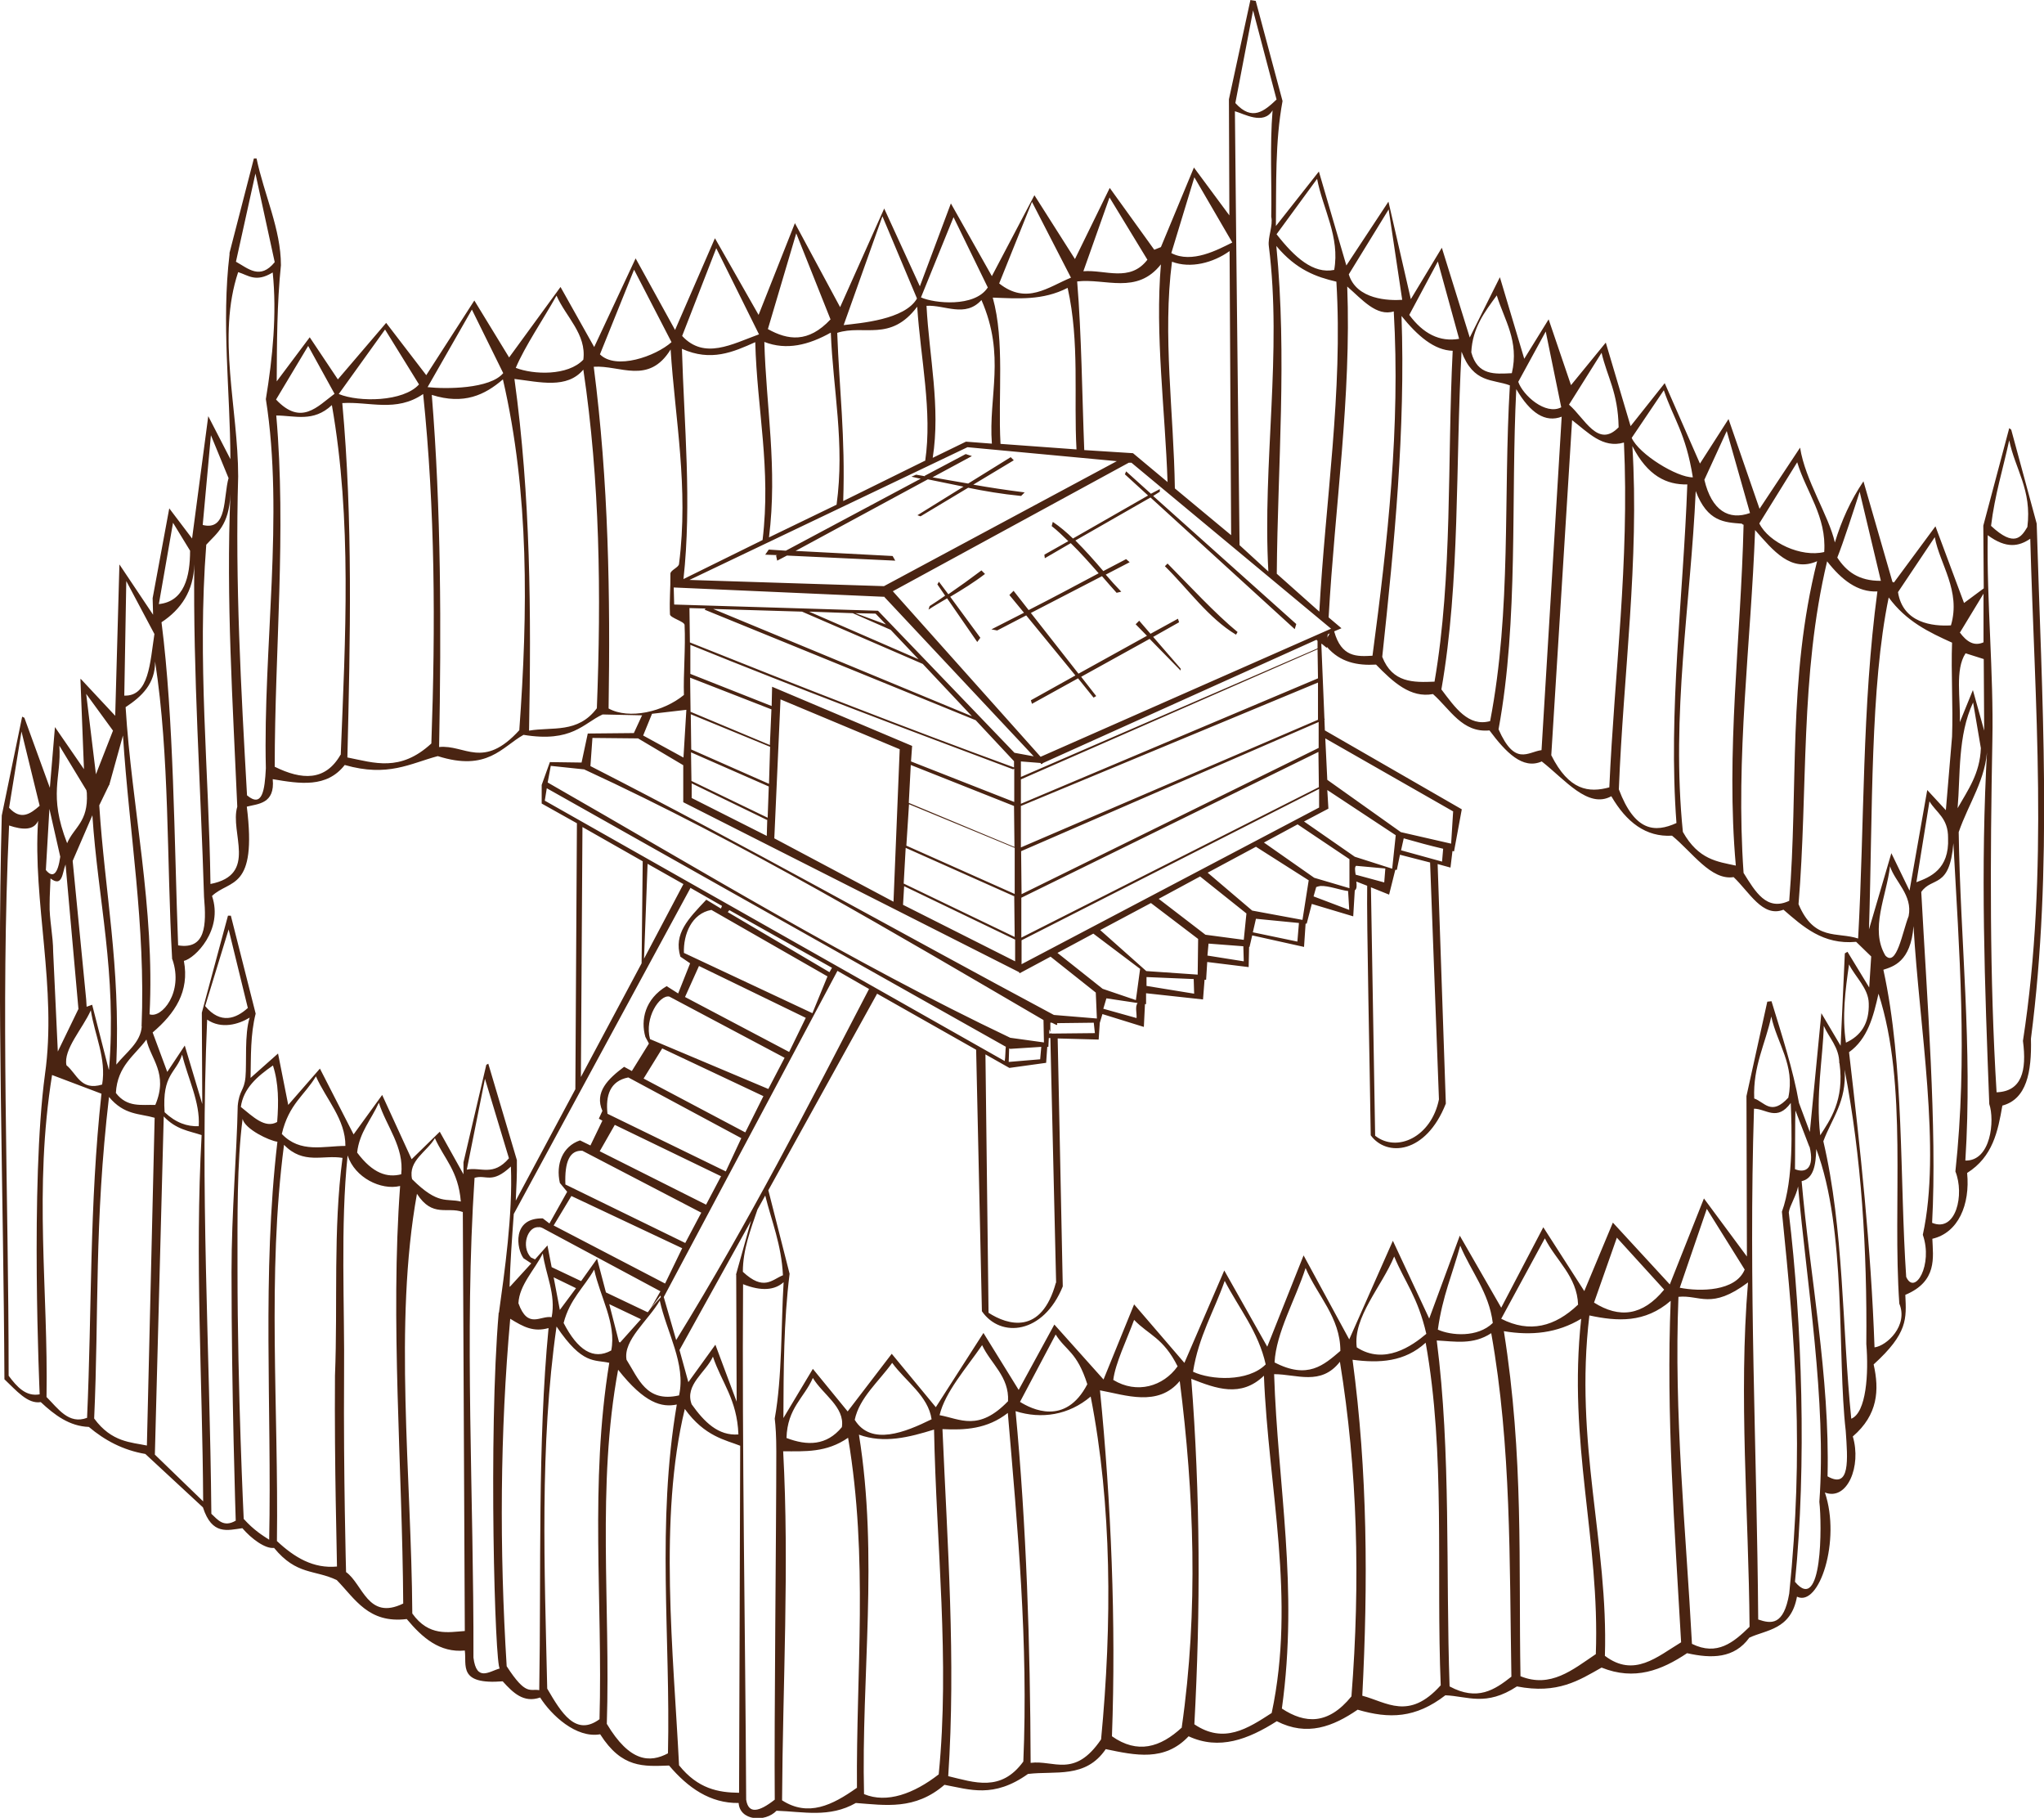 <?xml version="1.0" encoding="UTF-8"?>
<svg id="Layer_2" data-name="Layer 2" xmlns="http://www.w3.org/2000/svg" viewBox="0 0 92.26 82.03">
  <defs>
    <style>
      .cls-1 {
        fill: #4a2412;
        fill-rule: evenodd;
      }
    </style>
  </defs>
  <g id="Layer_2-2" data-name="Layer 2">
    <g id="layer1">
      <path id="path2316" class="cls-1" d="M56.44,0l-.97,4.48,.02,5.24-1.6-2.16-1.49,3.59-.3,.12-2.01-2.79-1.57,3.21-1.83-2.88-1.92,3.65-1.85-3.28-1.4,3.74-1.61-3.51-1.99,4.45-2.04-3.79-1.64,4.14-1.97-3.46-1.8,4.14-1.78-3.23-1.87,4-1.52-2.71-2.32,3.18-1.57-2.57-2.17,3.37-1.81-2.36-2.18,2.55-1.27-1.9-1.49,1.99c.01-1.75,.01-3.5,.19-5.24,0-1.63-.76-3.19-1.1-4.82h-.12s-1.1,4.26-1.1,4.26v.07c-.37,3.08,.03,6.16,.04,9.24l-1-1.94-.73,5.52-1.03-1.36-.75,4.05v.02s.02,.73,.02,.73l-1.52-2.27-.19,6.83-1.55-1.66h-.02l.16,4.07-1.31-1.9-.23,2.74-1.15-3.16-.1-.05L.08,36.8c-.23,8.48,.08,16.96,.12,25.44,.53,.5,1.05,1.13,1.64,1.03,.63,.59,1.3,1.09,2.17,1.12,.71,.6,1.54,1.05,2.55,1.22l2.6,2.41c.41,1.27,1.11,1.03,1.78,.94,.4,.47,1.03,.94,1.43,.89,1.02,1.24,1.82,.97,2.83,1.45,.83,.85,1.43,1.97,3.16,1.76,.7,.84,1.49,1.53,2.62,1.42,.09,.67-.31,1.55,1.71,1.39,.47,.52,.95,.99,1.69,.73,.5,.79,1.62,1.85,2.71,1.66,.98,1.54,1.96,1.45,3.11,1.41,.85,1,1.85,1.71,3.14,1.69,.05,.8,1.19,.89,1.71,.35,1.2,.04,2.39,.33,3.58-.35,1.33,.1,2.67,.33,4-.82,1.14,.21,2.21,.62,3.77-.49,1.23-.15,2.6,.22,3.51-1.12,1.34,.28,2.66,.57,3.74-.58,1.38,.64,2.69,.14,3.98-.68,1.37,.7,2.54,.24,3.65-.52,1.43,.42,2.61,.39,3.96-.65,1,.04,1.83,.52,3.23-.4,1.84,.36,2.81-.28,3.82-.85,1.49,.6,2.71,.12,3.86-.65,1.11,.25,2.13,.24,2.81-.7,.76-.36,1.88-.35,2.15-1.85,1.01,.49,1.99-2.55,1.26-4.7,1.01,.39,1.66-1.19,1.26-2.53,1.14-.98,1.2-2.1,.94-3.25,1.55-1.41,1.48-2.06,1.43-3.14,1.46-.61,1.25-1.7,1.22-2.53,1.17-.27,1.71-1.54,1.57-2.97,1.16-.73,1.39-1.88,1.59-3.04,1.09-.29,1.33-1.5,1.29-3.02,1-7.72,.49-15.37,.26-23.24l-1.15-4.24-.09-.07-1.17,4.4,.02,2.83-.89,.66-1.29-3.46-1.87,2.53h-.02l-.05-.02-1.31-4.54c-.58,.86-.99,1.77-1.29,2.76-.28-1.23-1.34-2.8-1.57-4.28l-1.83,2.76-1.4-4.05-1.29,2.01-1.59-3.63-1.54,1.94-1.12-3.77-1.57,1.92-1.01-2.97-1.1,1.78-1.1-3.68-1.36,2.72-1.26-4.05-1.4,2.32-1.01-4.4-1.9,2.88-1.24-4.24-1.94,2.46c.02-1.88-.04-3.8,.3-5.64L56.68,.04s-.25-.04-.25-.04Zm1.18,4.49c-.55,.52-1.1,1-1.86,.16l.8-4.18,1.06,4.02Zm-.24,5.29c.09,.4-.16,.92-.11,1.32,.61,4.79-.29,9.79-.02,14.69l-1.3-1.19-.15-13.62-.06-5.96c.41,.11,1.29,.64,1.7-.04-.13,1.6-.03,3.31-.06,4.8ZM12.4,11.83c-.66,.81-1.19,.29-1.75-.02l.88-3.98s.87,4,.87,4Zm47.82,.35c-.94,.19-1.78-.56-2.6-1.61l1.83-2.5c.26,1.37,1.04,2.62,.77,4.12Zm-4.61-1.23c-.63,.31-1.81,.96-2.74,.47l1.04-3.42s1.71,2.94,1.71,2.94Zm7.68,2.58c-.59,.04-2.06,0-2.41-1.15l1.8-2.93,.61,4.07Zm-11.5-1.81c-.79,1.03-1.91,.44-2.89,.52l1.18-3.33,1.71,2.81Zm-3.45,.81c-1.03,.42-2,1.24-3.24,.26l1.48-3.68,1.76,3.42Zm-3.76,.45c-.59,.9-2.42,.71-3.01,.44l1.47-3.62,1.55,3.18Zm15.74-.27c.3,4.96-.5,9.92-.77,14.89l-1.92-1.71c.04-4.91,.47-9.77-.02-14.79,.9,1.08,1.81,1.4,2.71,1.61Zm-18.93,.76c-.55,.96-2.56,1.11-3.31,1.2l1.75-4.91s1.56,3.71,1.56,3.71Zm14.18,10.68l-2.54-2.11c-.05-3.41-.56-6.92-.13-10.23,.84,.32,1.86,.05,2.6-.48,0,0,.07,12.83,.07,12.83Zm-18.08-9.74c-1.01,1.08-1.93,.94-2.83,.44l1.28-4.32s1.55,3.89,1.55,3.89Zm15.22,7.35l-1.57-1.31-2.2-.14c-.1-2.54-.12-5.17-.32-7.61,1.28-.15,2.69,.61,3.78-.77-.27,3.18,.19,6.55,.3,9.83ZM12.31,12.3c.19,1.85,0,3.83-.31,5.71,.83,5.23-.13,11.25,0,16.66-.05,.99-.16,1.8-.85,1.22-.27-4.79-.54-9.6-.4-14.39,0-3.08-.97-6.31,0-9.22,.46,.14,.79,.48,1.55,.02Zm21.94,2.79c-1.21,.44-2.46,1.15-3.46,.07l1.54-3.96s1.93,3.89,1.93,3.89Zm31.61,.2c-.88,.15-1.62-.23-2.25-1.08l1.29-2.41,.96,3.49Zm-2.95-1.24c.3,5.18-.27,10.36-.96,15.54-.7,.04-1.4,.08-1.73-1.1l.33-.14-.58-.49c.28-4.98,1.03-9.96,.84-14.93,.67,.58,1.32,1.37,2.11,1.12Zm-14.32,6.23l-3.43-.25c-.12-2.2,.2-4.62-.35-6.6,1.13,.04,2.25,.14,3.38-.44,.55,2.46,.27,4.93,.4,7.29Zm-18.28-4.84c-.72,.64-2.51,1.27-3.23,.55l1.54-3.82s1.69,3.27,1.69,3.27Zm14.46,4.58l-1.17-.09-1.5,.73c.36-2.29-.16-4.57-.28-6.86,.83-.05,1.74,.55,2.48-.26,1.1,2.52,.31,4.32,.47,6.48Zm-3.02,.77l-3.69,1.82c.1-2.92-.18-5.07-.27-7.59,1.2-.39,2.4,.43,3.61-1.18,.15,2.32,.69,4.73,.36,6.96Zm26.49-3.95c-.77,.04-1.55,.11-1.83-.94,.05-1.11,.61-1.83,1.15-2.57,.34,1.11,1.02,2.06,.68,3.51Zm-41.91-.61c-.7,.74-2.25,.68-3.05,.37,.42-.99,1.23-2.17,1.84-3.26,.42,.96,1.36,1.74,1.21,2.89Zm39.24-.4c-.25,4.99,0,10.17-.82,14.93-.95,.04-1.9,.06-2.36-1.12,.55-5.13,1.05-10.25,.87-15.38,.72,.89,1.47,1.55,2.32,1.57Zm-42.85,1c-.59,.73-2.62,.73-3.42,.64l2-3.5s1.41,2.86,1.41,2.86Zm15.03,5.95l-3.04,1.47c.39-3.13-.13-5.89-.21-8.82,1,.39,2,.14,3-.42,.1,2.58,.64,4.99,.26,7.77Zm-3.33,1.59l-3.57,1.76c.38-3.46,.03-6.93-.07-10.39,1.31,.59,2.31,.15,3.31-.3,.08,3.04,.72,5.7,.33,8.93Zm-15.51-7.02c-.7,.78-2.7,.81-3.62,.43l2.09-2.91s1.54,2.49,1.54,2.49Zm11.74,8.1c-.02,.16-.39,.28-.39,.44,.01,.71-.05,1.11-.02,1.83,0,.16,.65,.32,.66,.48,.05,1.03-.06,2.22-.03,3.16-.92,.76-2.48,1.12-3.4,.61,.08-5.1,0-10.22-.67-15.42,1.18-.08,2.48,.83,3.47-.78,.2,3.13,.82,6.23,.38,9.67Zm39.82-7.07c-.71,.37-1.73-.54-1.94-1.15l1.24-2.27s.7,3.42,.7,3.42Zm-2.32-.98c-.3,5.05,.08,10.1-.89,15.14-.98,.27-1.58-.61-2.2-1.43,.85-4.86,.63-10.15,.91-15.24,.54,1.44,1.41,1.23,2.18,1.52Zm4.92,1.87c-.94,.99-1.54-.4-2.25-1.01l1.47-2.34c.26,1.11,.74,1.78,.77,3.35Zm-57.97-1.5c-.78,.58-1.51,1.46-2.64,.26l1.45-2.42s1.19,2.16,1.19,2.16Zm11.84,14.19c-.86,1.15-2.01,.83-3.06,1.01,.1-5.29,.07-10.58-.66-15.87,1.15,.14,2.37,.46,3.11-.42,.75,5.03,.81,10.14,.61,15.28Zm-3.49,.98c-1.64,1.81-2.46,.65-3.63,.77,.1-5.38,.09-10.72-.33-15.89,1.45,.46,2.4,0,3.21-.7,1.19,5.15,1.13,10.46,.74,15.82Zm47.04-14.14l-.91,15.05c-.62,.08-1.2,.74-1.94-.94,.91-4.93,.55-10.42,.8-15.35,.63,1.08,1.31,1.53,2.06,1.24Zm-51.02,14.75c-1.41,1.3-2.58,.87-3.79,.63,.13-5.37,.25-10.73-.23-15.99,1.21-.08,2.43,.43,3.65-.41,.54,5.2,.56,10.47,.37,15.77Zm-4.1,.51c-.69,1.2-1.75,1.14-2.97,.54,0-5.24,.53-10.6,.07-15.85,.84,0,1.67,.32,2.51-.47,.91,5.19,.61,10.48,.4,15.78Zm61.04-12.52c-.71,.01-2.43-1.04-2.76-1.78l1.45-2.15c.44,1.3,.99,1.93,1.31,3.93Zm-3.11-1.57c.25,5.42-.43,10.38-.66,15.56-.92,.25-1.82,.15-2.62-1.45l.94-15.12c.72,.55,1.38,1.29,2.34,1.01Zm-62.98,1.59c-.25,.88-.04,2.41-1.17,2.13l.37-4.05s.79,1.92,.79,1.92Zm81.19,2.22c-.27,.45-.58,.94-1.64-.05,.17-1.4,.54-2.57,.82-3.86,.27,1.31,1.03,2.24,.82,3.91Zm-12.52-.63c-.95,.34-1.73-.1-2.06-1.5l1.01-2.2,1.05,3.7Zm-2.83-1.29c-.18,5.09-.87,10.19-.49,15.28-.97,.44-1.88,.39-2.6-1.52,.2-5.16,.93-10.33,.61-15.49,.69,1.35,1.55,1.75,2.48,1.73Zm-25.75-1.05l-10.51,5.64-8.78-.28,12.55-5.99,6.74,.63Zm-8.66,.68c-.14-.02-.25-.05-.4-.07l-.21,.09c.16,.03,.27,.07,.42,.09l-6.09,3.25-.77-.05-.16,.23,.54,.02-.05,.02,.05,.23,.44-.23,4.89,.23-.12-.21-4.38-.23,5.97-3.23c.55,.11,1.11,.23,1.61,.33l-2.08,1.29,.14,.05,2.15-1.29c.74,.15,1.48,.28,2.39,.37l.16-.16c-.86-.11-1.59-.22-2.32-.35l1.83-1.1-.14-.14-1.92,1.19c-.51-.09-1.06-.18-1.61-.28l1.78-.96-.28-.09s-1.85,.98-1.85,.98Zm18.33,6.88l-13.11,5.78-6.67-7.47,10.65-5.8h.12s9.01,7.49,9.01,7.49Zm22.26-3.46c-1.04,.25-2.5-.42-2.93-1.29l1.71-2.76c.41,1.35,1.33,2.44,1.22,4.05Zm-31.57-3.51l1.05,.96-3.39,1.94c-.28-.27-.58-.53-.91-.75l-.05,.19c.27,.21,.51,.45,.75,.68l-1.08,.61,.02,.16,1.17-.68c.44,.43,.85,.89,1.26,1.36-1.05,.56-2.1,1.12-3.16,1.66l-.68-.87-.19,.19,.66,.8c-.49,.25-.98,.5-1.47,.75l.26,.05,1.31-.68,2.22,2.71-2.01,1.12,.05,.16,2.08-1.15,.7,.87,.12-.07-.68-.87,3.09-1.71,1.4,1.43v-.09s-1.24-1.43-1.24-1.43l1.17-.66-.05-.16-1.24,.68-.51-.59-.16,.16,.51,.52-3.09,1.71-2.15-2.74,3.21-1.66c.22,.25,.43,.5,.66,.75l.21-.05c-.24-.25-.48-.51-.7-.77l1.08-.56-.16-.14c-.34,.18-.69,.36-1.03,.54-.41-.48-.82-.94-1.26-1.38l3.39-1.94,6.51,5.94,.07-.23-6.46-5.78,.3-.19v-.12s-.4,.21-.4,.21l-1.12-1.01s-.05,.12-.05,.12ZM10.71,36.4c-.35,1.18,.95,3.07-1.21,3.49-.07-5.1-.6-10.02-.19-15.31,.47-.52,1.03-.86,1.09-2.29-.2,4.78,.11,9.44,.31,14.11Zm67.92-12.76l.02,.02,.05,.02c-.12,5.13-.81,10.25-.35,15.38-.83-.18-1.68-.26-2.39-1.52-.54-5.34,.35-10.26,.58-15.38,.53,1.4,1.31,1.41,2.08,1.47Zm6.27,2.57c-1.02,.01-1.57-.44-1.97-1.05,.26-.64,.8-2.31,1.01-2.97l.96,4.03Zm-76.32-1.36c0,1.17-.26,2.29-1.41,2.41l.64-3.67,.77,1.26Zm73.44,.47c-1.34,5.34-.84,10.22-1.26,15.33-1.02,.48-1.53-.41-2.06-1.26-.37-5.27,.33-10.32,.52-15.47,.82,.93,1.62,1.93,2.81,1.4Zm9.62-1.01c.2,7.4,.85,15.01-.33,22.66,.18,1.36-.06,2.28-1.19,2.32-.32-5.17-.29-10.53-.19-15.89,.06-3.05-.26-6.25-.21-9.25,.85,.63,1.42,.5,1.92,.16Zm-3.58,3.91c-.82,.05-2.17-.1-2.39-1.5l1.66-2.48c.22,1.21,1.19,2.42,.73,3.98Zm-35.48-2.67c1.05,1.03,1.95,2.33,3.21,3.09l.07-.12c-1-.82-2.21-2.13-3.16-3.09l-.12,.12ZM9.21,40.48c.11,1.26,.08,2.38-1.17,2.18-.18-4.76-.19-10.2-.75-14.58,.88-.58,1.45-1.41,1.48-2.62-.06,4.91,.29,10.02,.44,15.03Zm75.53-13.79c-.7,5.22-.58,10.44-.87,15.66-.95-.31-1.98,.13-2.69-1.55,.43-5.16,.06-10.31,1.29-15.47,.65,.83,1.37,1.4,2.27,1.36Zm-41.94,.12l-.42-.56-.07,.12,.35,.51c-.23,.16-.46,.32-.7,.47l-.05,.16c.27-.18,.56-.34,.84-.51l1.36,1.97,.14-.19-1.36-1.85c.54-.32,1.09-.66,1.57-1.03l-.16-.16c-.49,.37-.99,.73-1.5,1.08Zm-35.83,1.8c-.2,1.29-.24,2.82-1.36,2.78l.09-5.17s1.27,2.39,1.27,2.39Zm32.93-1.69l6.76,7.21-.87-.16-6.16-6.41-9.2-.28-.02-.77,9.48,.42Zm48.21,2.08c-.05,1.33,.05,2.9,0,4.24l-.28,3.32-.84-.91-.8,4.54-.82-1.69-1.01,3.44c.17-5.43,.05-10.91,.89-14.98,.79,1.08,1.82,1.57,2.86,2.04Zm1.43-.02c-.43,.2-.77-.02-1.08-.44l.02-.02,1.05-1.73s0,2.2,0,2.2Zm-57.69-1.52l-.05,.05,12.24,4.99,1.73,1.85v.28c-4.93-1.8-9.76-3.69-14.63-5.64l-.02-1.55s.73,.02,.73,.02Zm4.35,.14l5.45,2.36,2.22,2.36-11.68-4.84s4,.12,4,.12Zm2.29,.07l1.71,.75,1.26,1.33-4.94-2.15s1.97,.07,1.97,.07Zm1.03,.02l.47,.49-1.38-.51s.91,.02,.91,.02Zm20.39,1.1l.02-.16,.09-.05-.12,.21Zm-.44,.12v.35s-13.39,5.8-13.39,5.8v-.7l.89,.07,.02,.05,.07-.02v-.02s12.36-5.57,12.36-5.57c0,0,.05,.05,.05,.05Zm.19,.14l.23,.19v-.05c.6,.7,1.38,.85,2.22,.8,.77,.79,1.56,1.52,2.57,1.33,.77,.68,1.32,1.76,2.55,1.64,.74,.99,1.5,1.78,2.36,1.4,1.05,.82,2.09,2.15,3.14,1.57,.68,1.17,1.56,1.85,2.74,1.78,.91,.74,1.76,2.03,2.78,1.87,.71,.67,1.31,1.84,2.25,1.47,.88,.76,1.78,1.59,3.28,1.45l.68,.66-.09,1.4-.98-1.61-.12,.07-.19,4.17-.87-1.47-.52,5.36-.49-1.31c-.26-1.49-.78-3.08-1.24-4.59l-.19,.02-.94,4.26v.05l.02,7.19-1.94-2.62-1.54,3.88-2.57-2.79-1.29,3.09-1.85-2.88-1.9,3.63-1.87-3.25-1.38,3.74-1.64-3.51-1.97,4.45-2.06-3.79-1.64,4.12-1.94-3.44-1.8,4.17-2.27-2.64-1.38,3.39-2.22-2.48-1.61,2.95-1.59-2.57-2.15,3.35-1.99-2.41-1.99,2.6-1.57-1.92-1.33,2.22c.01-2.17,.01-4.35,.28-6.51l-.96-3.77,4.91-8.87,4.47,2.53,.26,11.8c.85,1.23,2.78,1.03,3.65-1.12l-.23-11.19,1.85,.05,.05-.75,.12-.4,1.87,.58,.05-1.03h.05s0-.49,0-.49l2.57,.28,.07-.89h.07s.05-.8,.05-.8l1.87,.23,.02-.91h.02s.12-.52,.12-.52l2.34,.52,.07-1.05h.05s.23-.89,.23-.89l1.87,.56,.07-1.17c.1-.07,.09-.23,.07-.4l.49,.19c-.03,1.54,.12,8.28,.16,11.26,.71,.98,2.49,.86,3.39-1.43l-.37-10.81,.58,.16,.09-.75s.05,.02,.07,.02l.35-1.9-6.18-3.56-.02-.49,.02-.02-.02-.02-.14-3.37h0Zm-13.93,5.66l.05-.02v1.5s-4.66-1.83-4.66-1.83l.05-.7-6.32-2.67-.02,.87-3.67-1.45v-1.31c4.9,1.99,9.62,3.76,14.58,5.62Zm13.76-4.1l-13.41,5.66v-1.1s13.39-5.87,13.39-5.87c0,0,.02,1.31,.02,1.31Zm30.05-.87l.02,3.23-.51-1.83-.59,1.45c.04-1.07-.23-2.37,.26-3.11l.82,.26ZM7.78,43.29c.52,1.49-.49,2.68-1.03,2.48,.25-4.76-.81-9.41-1.08-13.86,.73-.48,1.34-1.06,1.33-2.06,.66,4.27,.52,8.96,.77,13.43Zm27.04-11.28l-.07,1.61-3.58-1.5-.02-1.54s3.67,1.43,3.67,1.43Zm24.67,.47l-13.41,5.76v-1.87s13.41-5.57,13.41-5.57v1.69Zm-54.39,.49l-.77,1.97-.44-3.63s1.21,1.66,1.21,1.66Zm35.51,.84l-.28,6.88-5.38-2.86,.28-6.27,5.38,2.25Zm48.8-.05c-.04,1.15-.59,1.9-1.05,2.71,.13-1.49,0-3.28,.7-4.77l.35,2.06Zm-58.57,.42l-1.81-.99,.4-.98,1.55-.18s-.13,2.15-.13,2.15Zm3.92-.47l-.05,1.66-3.51-1.55-.02-1.59,3.58,1.47Zm-5.78-1.43l-.37,.8-2.08,.02-.28,1.31-1.43-.02-.37,1.03v.84s1.59,.89,1.59,.89l-.07,11.98v.02l-2.69,5.03c.03-.6,.06-1.21,.05-1.83l-1.29-4.35-.09,.05-1.03,4.4v.54s-1.07-1.92-1.07-1.92l-1.27,1.24-1.33-2.9-1.29,1.78-1.52-2.97-1.43,1.64-.46-2.32-1.24,1.1c.02-.97-.01-1.96,.23-2.9l-1.12-4.42h-.13s-1.18,4.38-1.18,4.38l.02,4.12-.79-2.64-.79,1.19-.66-1.78c1.01-.86,1.67-1.85,1.41-3.23,.5-.11,1.79-1.4,1.27-2.93,.8-.76,2.04-.23,1.57-4.03,.5-.13,1.28-.12,1.17-1.24,1.23,.21,2.44,.4,3.25-.64,1.95,.56,2.96-.07,4.2-.4,2.24,.71,2.89-.41,3.87-.96,2.19,.36,2.7-.52,3.57-.92l1.82,.04h0Zm30.54,1.47l-13.41,6.6-.02-1.94,13.43-5.83s0,1.17,0,1.17ZM1.79,36.36c-.42,.37-.85,.67-1.38,.09l.56-3.44s.82,3.35,.82,3.35Zm4.61,9.95c-.05,.74-.71,1.18-1.15,1.73,.19-4.46-.52-7.8-.77-11.7l.44-.91,.02-.02v-.02l.61-2.2c.28,4.37,1.03,8.56,.84,13.13Zm20.34-13.01l2.06,.02,2.04,1.21v1.67s15.16,7.67,15.16,7.67l.02,.05,1.4-.75,2.04,1.62,.05,1.17-1.94-.16c-6.98-3.73-13.91-7.65-20.92-11.23l.09-1.26h0Zm38.85,3.32l-.09,1.45-2.27-.52-3.32-2.36-.09-1.87s5.78,3.3,5.78,3.3Zm-61.69-.96l.02,.12v.02c.07,1.3-.58,1.52-.89,2.25-.86-2.21-.25-2.95-.35-4.4,0,0,1.22,2.01,1.22,2.01Zm85.89,14.16c.25,.73,.08,2.58-1.08,2.55,.33-5.14-.23-9.92-.3-14.82,.44-1.29,1.26-2.41,1.29-3.86-.32,5.55-.11,10.83,.09,16.13Zm-30.26-14.3l-13.43,6.79v-1.8s13.41-6.58,13.41-6.58c0,0,.02,1.59,.02,1.59Zm-24.83-.02l-.05,1.4-3.44-1.66-.02-1.29,3.51,1.54Zm11.07,.87l.02,1.85-4.77-1.99,.09-1.71s4.66,1.85,4.66,1.85Zm-19.38-1.64c7.17,3.31,14.02,7.4,20.71,11.3l.02,1.01-1.52-.21c-7.17-3.41-13.99-7.58-20.88-11.52l.14-.75s1.52,.16,1.52,.16Zm8.24,2.29l-.02,.7-3.39-1.71v-.66s3.42,1.66,3.42,1.66Zm10.77,10.21c-.02,.12-.02,.53-.05,.65l-20.76-11.75,.09-.56s20.71,11.66,20.71,11.66Zm14.14-10.79l-13.43,7.07v-1.08s13.43-6.83,13.43-6.83c0,0,0,.84,0,.84Zm3.46,1.24l-.16,1.52-1.69-.54-2.29-1.59,1.1-.58-.05-.84s3.09,2.04,3.09,2.04Zm24.93,.14c.06,1.41-.81,1.76-1.43,1.99l.59-3.65c.31,.52,.85,.75,.84,1.66Zm-42.13,.44v2.08s-4.89-2.18-4.89-2.18l.12-1.87,4.77,1.97ZM4.91,48.27l-.75-2.93-.25,.09-.02-.33-.61-6.25,.89-2.06c.25,3.82,1.11,7.13,.75,11.47Zm-2.88,.21c-.67,4.94-.24,14.35-.24,14.44-.62,.11-1.02-.33-1.4-.84,0-8.28-.37-16.55,.02-24.83,.62,.21,1.12,.22,1.31-.21-.25,3.61,.86,7.57,.31,11.44Zm58.88-9.71v1.31s-1.59-.47-1.59-.47l-2.27-1.59,1.52-.82,2.34,1.57Zm-31.9,.09l-.05,4.61-2.74,5.13,.07-11.28s2.71,1.54,2.71,1.54Zm-26.29-.2c-.11,.78-.33,.99-.65,.6l.16-2.76,.49,2.16Zm62.42-.36l-.05,.58-1.85-.51,.12-.54c.59,.17,1.18,.33,1.78,.47Zm23.12,14.56c.42,1.04,.03,2.77-1.05,2.32,.23-4.26-.23-10.1-.49-14.93,.49-.71,1.28-.12,1.45-2.2,.26,4.89,.65,9.6,.09,14.82Zm-29.19-13.13l-.28,1.78-2.27-.42-2.01-1.71,2.18-1.17s2.39,1.52,2.39,1.52Zm-13.29,.7l.02,1.85-5.01-2.41,.09-1.61s4.89,2.18,4.89,2.18Zm18.77-1.52l.4,10.7c-.34,1.69-1.89,2.42-2.88,1.64l-.19-11.21,.82,.33,.28-1.12h.07s.14-.68,.14-.68l1.36,.35Zm-33.7,.98l-1.78,3.37,.16-4.28,1.61,.91ZM3.55,45.51l-.94,1.94-.21-4.49c0-.73-.18-1.51-.16-2.15,0-.47,.03-.77,.04-1.17,.55,.42,.53-.27,.68-.63,0,0,.58,6.51,.58,6.51Zm58.98-6.32l-.05,.63-1.29-.35c-.03-.18-.05-.35,.02-.4,0,0,1.31,.12,1.31,.12Zm23.62,2.15c-.28,.71-.54,2.32-1.05,1.78-.71-1.2,.05-2.67,.21-4.03,.22,.7,1.03,1.3,.84,2.25Zm-31.97-1.78l2.08,1.66-.12,1.19-1.73-.23-2.11-1.62,1.87-1.01h0Zm6.67,.66l.05,.84-1.61-.61,.12-.42c.05-.02,.12-.04,.19-.05,.36-.02,.9,.19,1.26,.23Zm-15.03,2.18v.98s-5.06-2.55-5.06-2.55l.05-.84,5.01,2.41Zm-14.63-2.32l1.4,.8-.05,.12-.66-.4c-.82,.87-1.48,1.53-1.17,2.57l.44,.3-.54,1.36-.52-.33c-.98,.58-1.18,1.53-.96,2.29l.16,.3-.77,1.24-.35-.19c-.72,.54-1.35,1.14-.98,1.99l-.16,.35,.16,.09-.54,1.12-.47-.23c-.79,.27-1.1,1.07-.91,1.92l.33,.4-.8,1.43-.3-.23c-1.41-.03-1.18,1.39-.87,1.8l.35,.23-.96,1.05h-.02c.03-1.1,.11-2.18,.19-3.28l7.98-14.72h0Zm22.89,2.29l-.02,1.61-2.32-.16-2.08-1.85,2.29-1.22s2.13,1.62,2.13,1.62Zm-16.52,1.29l-.12,.21-4.59-2.71,.07-.09s4.63,2.6,4.63,2.6Zm-.21,.4l-.68,1.66-5.8-2.72c-.03-.84,.35-1.78,1.24-1.94,0,0,5.24,3,5.24,3Zm21.28-2.41l-.07,.84-2.01-.42,.14-.61,1.94,.19Zm28.16,14.07c.47,1.35-.36,2.77-.75,1.9-.3-4.41-.08-9.52-1.03-13.86,.43-.14,1.24-.35,1.36-1.97,.26,4.53,1.26,10.1,.42,13.93ZM11.18,45.49c-.52,.47-1.22,.75-1.92-.09l1.06-3.46s.87,3.56,.87,3.56Zm40.28-1.76l-.19,1.4-1.5-.51-2.04-1.62,1.62-.87s2.11,1.59,2.11,1.59Zm4.66-1.03l.02,.68-1.64-.26,.05-.54s1.57,.12,1.57,.12Zm28.23,2.57c.03,.92-.36,1.47-1.03,1.78-.18-1.18-.03-2.36,.14-3.53,.29,.58,.88,1.08,.89,1.76Zm-47.98,.66l-.75,1.54-4.7-2.48,.63-1.4s4.82,2.34,4.82,2.34Zm2.86-1.31c-2.73,5.25-5.4,10.48-8.71,15.85l-.56-1.94,7.84-14.72,1.43,.82Zm14.65-.44l.02,.66-2.15-.35v-.4l2.13,.09Zm31.85,14.65c.41,.98-.56,1.9-1.12,1.97-.16-4.56-.64-8.93-1.15-13.32,.84-.6,1.1-1.61,1.33-2.64,1.34,4.14,.62,9.42,.94,14Zm-50.32-11.09l-.73,1.4-5.34-2.25c-.26-.96,.43-2.01,.87-1.92l5.2,2.76Zm15.94-2.48c-.13,.16-.03,.47-.05,.68l-1.5-.42,.14-.47s1.4,.21,1.4,.21Zm-46.74,3.68c-.97,.3-1.14-.49-1.61-.87-.15-.71,.73-1.65,1.1-2.48,.17,1.12,.71,2.17,.51,3.35Zm76.12,.58c-.78,.86-1.08,.21-1.55,.05-.06-1.47,.51-2.47,.77-3.7,.26,1.22,1.08,2.19,.77,3.65Zm-69.65-.91c-.06,.62-.28,.57-.35,1.29-.04,2.17-.28,4.77-.28,7.51,0,5.47,.19,11.17,.19,11.21-.55,.32-.81-.04-1.1-.31-.07-7.43-.52-14.7-.19-22.3,.64,.44,1.41,.22,1.92-.09-.24,.74-.13,2.04-.19,2.69Zm38.34-1.99l-1.94,.02s-.06-.02-.07-.02v.02h-.05v-.19l.05,.12v-.42c.11-.04,.37,.23,.3,.02l1.66-.02,.05,.47Zm33.61,1.36c.23,1.67-.44,2.58-.87,3.25-.21-1.83,.12-3.48,.16-4.94,.24,.55,.7,.97,.7,1.69Zm-35.37,9.9c-.65,2.38-2.17,1.92-3.04,1.36l-.14-11.66,1.08,.61,1.66-.23,.05-.72h.05s.02-.4,.02-.4h.07l.26,11.05ZM7.01,49.86c-.62-.02-1.27,.13-1.78-.54,.07-1.23,.85-1.69,1.38-2.41,.18,.87,1,1.53,.4,2.95Zm39.95-2.06l-1.43,.12,.02-.61,.05,.02,1.4-.09s-.05,.56-.05,.56Zm-12.5,1.66l-.82,1.64-4.59-2.43,.84-1.36s4.56,2.15,4.56,2.15Zm-25.49,1.36c-.52,.02-1.03-.15-1.54-.63-.12-1.73,.52-1.76,.79-2.6,.26,1.08,.82,2.15,.75,3.23Zm3.54-.19c-.55,.31-1.09-.24-1.64-.68,.12-.84,.73-1.37,1.45-1.87,.26,.8,.26,1.67,.19,2.55Zm71.73,10.02c.11,1.33,0,3.1-.68,3.37-.42-4.17-.33-8.55-1.26-12.52,.38-1.03,1.06-1.8,.96-3.23,.76,3.94,1.02,8.09,.98,12.38ZM4.58,49.35c-.55,5.04-.43,9.75-.65,14.63-.83,.31-1.3-.41-1.83-.94,.08-4.84-.58-9.35,.25-14.53,0,0,2.22,.84,2.22,.84Zm11.02,2.36c-1,0-2.04,.34-2.88-.54,.32-1.36,1.03-1.74,1.54-2.6,.46,1.04,1.34,1.94,1.33,3.14Zm17.86-.35l-.7,1.5-5.34-2.6c-.09-.82,.11-1.48,.94-1.64,0,0,5.1,2.74,5.1,2.74Zm-10.49,.91c-.71,.83-1.27,.38-1.9,.51l.82-4.1s1.08,3.58,1.08,3.58Zm-15.99-1.83l-.35,14.79c-.7-.15-1.59-.14-2.38-1.22,.22-4.84,0-8.77,.67-14.51,.69,.83,1.38,.74,2.06,.94Zm73.45,4.24c.61,6.01,1,10.66,.33,17.23-.25,1.45-.81,1.37-1.4,1.17-.06-7.68-.44-15.06-.19-23.05,.54,0,1.04,.59,1.66-.26,.04,1.08,.14,3.44-.4,4.91Zm-62.32-1.69c-.63,.16-1.28-.03-1.99-.98,.1-.91,.64-1.49,.98-2.25,.34,1.07,1.15,2,1.01,3.23Zm63.57-1.24c.23,.95-.16,1.21-.66,1.01,.01-.43,0-2.27,.02-2.65,0,0,.63,1.64,.63,1.64Zm-72.58-.52c-.31,5.68,.04,11.02,.07,16.52l-2.18-2.11,.4-15.26c.57,.6,1.14,.65,1.71,.84Zm3.42,.3c-.7,5.98-.25,11.97-.37,17.95-.31-.2-.69-.43-1.15-.94,0,0-.28-5.78-.28-11.26,0-2.37-.03-4.79,.23-6.79,.1,.46,1.21,.99,1.57,1.03Zm20.03,1.54l-.68,1.29-4.8-2.41,.68-1.19,4.8,2.32Zm-11.75,1.15c-.64-.16-1.01,.18-2.2-1.01-.19-.84,.68-1.24,1.03-1.85,.41,.92,1.06,1.47,1.17,2.86Zm-5.34-1.97c-.43,3.25-.21,6.56-.34,9.83-.03,4.13,.09,8.08,.09,8.61-1.06,.1-1.91-.4-2.71-1.15,.08-5.96-.45-11.99,.32-17.88,.88,.91,1.77,.44,2.64,.59Zm67.85,12.31c.09,1.3,.21,2.65-.82,2.06,.11-4.5-.8-9.06-1.17-13.32,.54-.12,.64-.72,.66-1.45,1.38,3.65,.94,9.33,1.33,12.71Zm-51.65-9.85l-.73,1.38-5.41-2.64c-.04-1.02,.19-1.56,.77-1.52,0,0,5.36,2.79,5.36,2.79Zm-13.6-1.19c-.45,6.1,.1,12.65,.14,18.84-1.6,.78-1.82-.88-2.58-1.42,0,0-.12-4.39-.09-8.83,.03-3.18-.17-6.81,.16-9.97,.33,1.01,1.51,1.58,2.36,1.38Zm4.45,5.71c-.47,5.47-.17,16.01,.05,16.06-.48,.13-1.05,.62-1.19-.49,.02-7.22-.42-14.58,.05-21.65,.54-.16,.77,.3,1.64-.51,.09,2.15-.29,4.79-.54,6.6Zm59.61,8.54c.12,1.03,.14,5.1-1.1,3.61,.53-5.26,.32-11.68-.28-16.67,.04-.3,.34-.75,.42-1.17,.39,4.38,1.29,9.68,.96,14.23Zm-61.23-13.08l.09,18.91c-.74,.05-1.62,.26-2.37-.79-.04-6.21-.85-13.07,.21-18.94,.7,1.09,1.37,.57,2.06,.82Zm14.44,2.86c-.49,.2-.86,.72-1.8-.16,0-1,.35-1.9,.66-2.81l.35-.63c.29,1.17,.73,2.2,.8,3.6Zm-4.54-1.22l-.77,1.59-5.03-2.62,.8-1.33,5.01,2.36Zm47.96,.96c-.41,.99-2.02,1-2.93,.82l1.22-3.56,1.71,2.74Zm-45.52,.23l.02,5.73-.96-2.57-1.22,1.69-.4-1.45,3.23-5.83s-.68,2.43-.68,2.43Zm-8.89-2.15c.07,.01,.15,.04,.23,.09l5.24,2.81-.44,.77,.44-.58,.02,.07-.47,.52-.05,.07-.05,.07-.02,.02h-.02l-1.87-.89-.4-1.52-.72,1.01-1.33-.63-.19-.98-.56,.63-.19-.09c-.46-.5-.14-1.43,.37-1.36h0Zm50.77,2.83c-.97,1.18-2.02,1.3-3.16,.58l1.03-2.93,2.13,2.34Zm-3.89,.68c-1.03,.98-2.17,1.29-3.46,.63l1.97-3.63c.5,1,1.46,1.72,1.5,3Zm-3.84,.82c-.69,.67-1.88,.57-2.48,.3,.21-1.52,.67-2.53,1.01-3.79,.49,1.17,1.3,2.11,1.47,3.49Zm-42.48-.26c-.51-.09-1.07,.56-1.5-.63,.04-.83,.73-1.5,1.1-2.25,.13,.96,.6,1.84,.4,2.88Zm39.48,.75c-.65,.55-1.89,1.42-3.14,.61-.18-1.36,1.12-2.73,1.69-4.1,.48,1.16,1.06,1.81,1.45,3.49Zm-3.88,.77c-.75,.64-1.47,1.3-2.97,.52,.07-1.35,.94-2.83,1.4-4.26,.53,1.25,1.57,2.23,1.57,3.74Zm-32.91-.02c-.81,.45-1.52-.02-2.15-1.24,.28-1.08,.92-1.6,1.38-2.41,.26,1.22,1.01,2.43,.77,3.65Zm-1.59-2.81l-.73,.98-.28-1.47,1.01,.49Zm31.13,3.44c-.8,.8-2.48,.71-3.28,.33,.25-1.59,.95-2.73,1.43-4.1,.64,1.24,1.52,2.29,1.85,3.77Zm21.84,11.84c-.72,.7-1.46,1.33-2.6,.77-.28-5.24-.82-10.34-.61-15.66,.97-.1,1.47,.6,3.14-.65-.43,5.18,.03,10.36,.07,15.54Zm-44-9.39c.04,.33,.07,.79,.07,1.47,0,3.61-.1,12.11-.07,15.72-.7,.55-1.19,.67-1.29,0-.04-7.75-.19-15.69-.14-23.26,.83,.33,1.43,.27,1.83-.09-.12,1.98-.06,4.25-.4,6.15Zm-4.33-1.05c-1.47,.33-1.82-.76-2.36-1.61-.16-.89,.99-1.78,1.5-2.67,.31,1.43,1.19,2.86,.87,4.28Zm45.24,11.14c-1.08,.65-2.12,1.61-3.44,.61,.16-5.07-1.39-9.6-.7-15.36,1.26,.27,2.5,.35,3.67-.66-.21,5.13,.18,10.27,.47,15.4Zm-46.95-14.58l-.94,1.05-.05-.02-.44-1.71,1.43,.68Zm43.09,15.12c-1.04,.7-2.03,1.54-3.39,.99-.09-5.06,.15-9.9-.75-15.57,1.25,.21,2.41,.09,3.49-.56-.61,5.62,.85,9.96,.66,15.14Zm-47.26-14.72c-.5,5.17-.33,11-.42,16.34-.42-.08-.59,.28-1.47-1.08-.33-5.31-.3-10.54,.16-15.68,.6,.37,1.05,.61,1.73,.42Zm28.39,1.73c-.64,.9-1.83,1.26-2.9,.61,.09-.75,.61-1.81,.94-2.71,.65,.68,1.32,.8,1.97,2.11Zm-25.65-.16c-.89,5.46-.29,10.72-.44,16.08-1.07,.79-1.72-.28-2.36-1.38-.12-5.39-.35-10.95,.42-16.34,1.18,1.75,1.71,1.48,2.39,1.64Zm40.72,14.16c-.75,.59-1.53,1.12-2.79,.44-.18-5.21,.07-10.56-.58-15.61,.82,.04,1.64,.21,2.46-.33,.91,5.11,.82,10.31,.91,15.5Zm-19.14-13.2c-.99,1.91-2.53,1.12-3.04,.8l1.61-3.04c.47,.75,.96,.77,1.43,2.25Zm15.94,13.6c-1.43,1.59-2.43,.75-3.53,.46,.26-5.05,.24-10.11-.44-15.16,1.21,.16,2.35,.1,3.3-.77,.9,5,.47,10.31,.68,15.47Zm-19.52-12.83c-1.33,1.38-2.16,.8-3.09,.63,.25-1.05,1.2-2.11,1.92-3.16,.39,.84,1.23,1.42,1.17,2.53Zm-12.17,1.5c-.91,.07-1.54-.56-2.11-1.36-.33-.88,.64-1.44,.96-2.15,.39,1.17,1.09,1.92,1.15,3.51Zm27.67,11.82c-1.05,1.29-2.09,1.24-3.14,.55,.76-5.47-.19-10.08-.35-15.09,1.02,0,2.11,.54,2.97-.56,.79,4.86,.93,9.89,.52,15.1Zm-18.96-12.5c-1.16,.57-2.72,1.22-3.46,.02,.21-1,1.09-1.73,1.69-2.57,.61,.84,1.63,1.49,1.78,2.55Zm-11.49-.68c-.92,5.41-.28,10.51-.4,15.75-.81,.43-1.72,.41-2.76-1.33,.17-5.33-.46-10.76,.51-15.98,1.2,1.52,1.97,1.71,2.65,1.57Zm26.85,13.93c-1.08,.7-2.16,1.41-3.49,.51,.28-5.15,.27-10.34-.14-15.59,1.12,.44,2.24,.86,3.28-.14,.2,5.06,1.45,10.07,.35,15.22Zm-19.4-12.9c-.69,.84-1.56,.85-2.5,.49,.04-1.36,.8-1.81,1.19-2.71,.44,.74,1.45,1.31,1.31,2.22Zm15.35,13.55c-.98,.91-2.01,1.21-3.16,.4,.19-5.1-.04-10.59-.54-15.61,1.15,.21,2.62,.76,3.6-.42,.64,5.03,.85,10.34,.09,15.63Zm-3.65,.54c-1.2,1.77-2.14,.92-3.18,1.06-.02-5.35-.19-10.69-.68-15.87,1.17,.37,2.4,.18,3.39-.66,.96,4.9,.97,10.23,.47,15.47Zm-16.29-13.25l-.05,15.66c-.94-.01-1.86-.18-2.71-1.24-.25-5.03-.93-11.16,.26-16.08,.9,1.25,1.85,1.4,2.5,1.66Zm12.78,14.25c-1.01,1.39-2.21,.94-3.39,.66,.35-5.23-.04-10.52-.26-15.66,1.01,.05,2.02,0,2.95-.73,.44,5.19,.93,10.37,.7,15.73Zm-3.82,.58c-1.12,.87-2.34,1.32-3.37,.89-.13-5.32,.66-10.7-.23-16.22,1.13,.41,2.26,.12,3.39-.23,.1,5.19,.72,10.45,.21,15.56Zm-3.7,.61c-1.1,.78-2.19,1.32-3.37,.56,.03-5.26,.33-10.58,.05-15.75,.98,0,1.95,.07,2.93-.61,.92,5.47,.36,10.55,.4,15.8Z"/>
    </g>
  </g>
</svg>